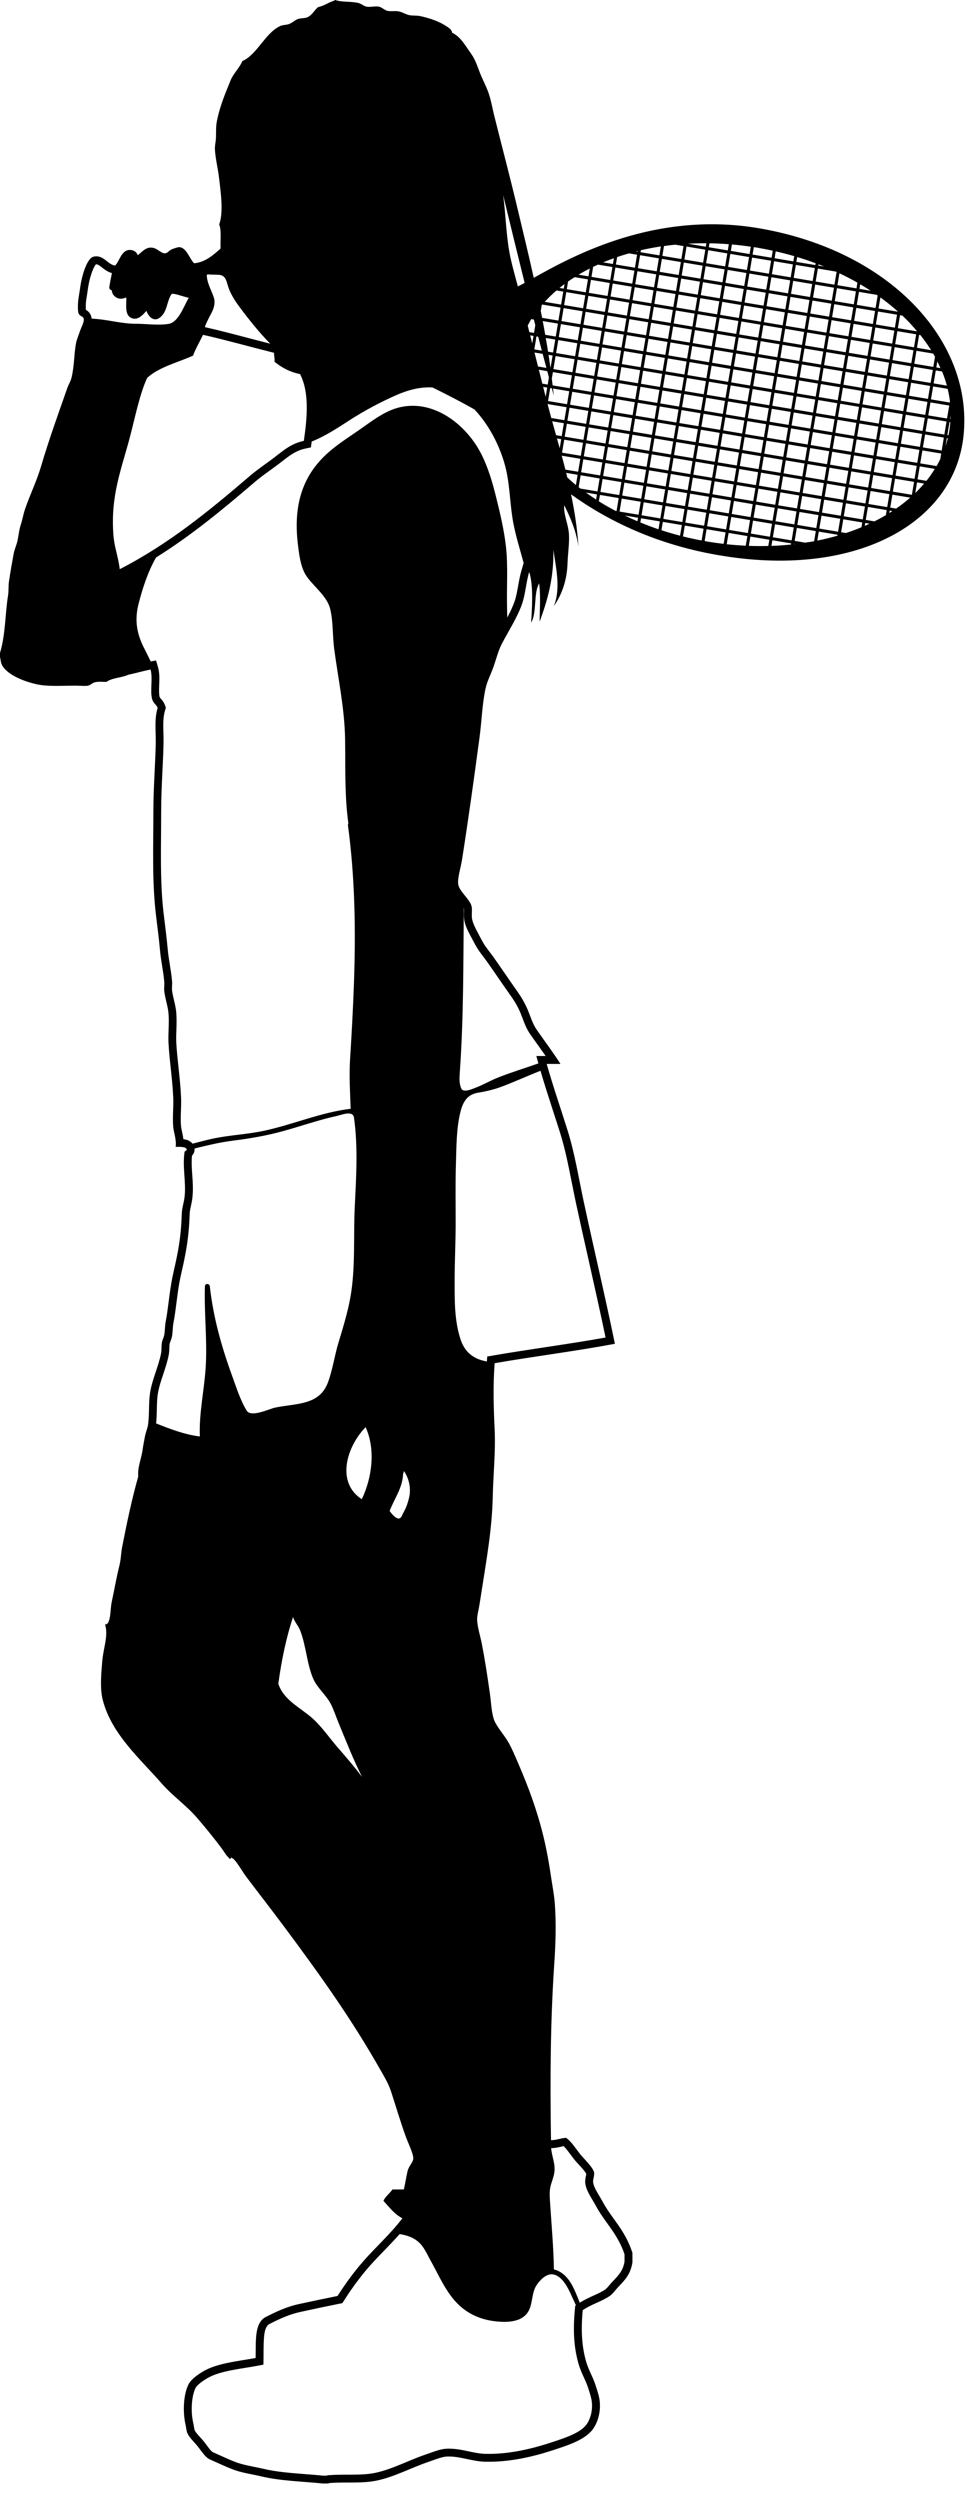 <?xml version="1.0" encoding="UTF-8" standalone="no"?>
<!DOCTYPE svg PUBLIC "-//W3C//DTD SVG 1.1//EN" "http://www.w3.org/Graphics/SVG/1.1/DTD/svg11.dtd">
<svg width="100%" height="100%" viewBox="0 0 52 134" version="1.1" xmlns="http://www.w3.org/2000/svg" xmlns:xlink="http://www.w3.org/1999/xlink" xml:space="preserve" xmlns:serif="http://www.serif.com/" style="fill-rule:evenodd;clip-rule:evenodd;stroke-linejoin:round;stroke-miterlimit:1.414;">
    <g transform="matrix(1,0,0,1,-125.293,-140.332)">
        <path d="M166.085,152.584C160.469,151.59 156.016,154.043 153.907,155.223C153.619,153.933 153.309,152.656 153.003,151.372C152.633,149.815 152.187,148.13 151.786,146.526C151.685,146.125 151.619,145.698 151.481,145.308C151.353,144.943 151.163,144.599 151.023,144.242C150.88,143.87 150.772,143.522 150.542,143.201C150.215,142.745 149.988,142.307 149.526,142.083C149.518,141.919 149.352,141.825 149.248,141.754C148.829,141.47 148.322,141.305 147.827,141.196C147.64,141.154 147.458,141.182 147.244,141.145C147.058,141.113 146.87,140.98 146.661,140.941C146.47,140.906 146.266,140.953 146.077,140.916C145.9,140.883 145.772,140.717 145.595,140.687C145.374,140.651 145.142,140.729 144.935,140.687C144.789,140.658 144.649,140.52 144.478,140.485C144.067,140.398 143.611,140.454 143.26,140.332C143.252,140.332 143.243,140.332 143.235,140.332C143.235,140.34 143.235,140.349 143.235,140.357C142.912,140.45 142.69,140.641 142.346,140.712C142.123,140.896 142.009,141.175 141.738,141.27C141.594,141.32 141.418,141.301 141.28,141.346C141.101,141.406 140.949,141.569 140.773,141.625C140.614,141.677 140.456,141.662 140.316,141.726C139.505,142.1 139.08,143.259 138.285,143.605C138.136,143.971 137.806,144.263 137.652,144.645C137.373,145.336 137.073,146.027 136.915,146.853C136.857,147.156 136.887,147.456 136.865,147.791C136.853,147.967 136.806,148.139 136.814,148.324C136.834,148.811 136.98,149.357 137.043,149.924C137.112,150.553 137.292,151.697 137.043,152.361C137.176,152.682 137.097,153.22 137.118,153.654C136.737,153.993 136.287,154.398 135.697,154.442C135.455,154.205 135.282,153.575 134.885,153.579C134.816,153.58 134.569,153.662 134.48,153.705C134.328,153.78 134.273,153.909 134.124,153.909C133.885,153.907 133.712,153.58 133.338,153.603C133.054,153.623 132.861,153.881 132.677,154.01C132.603,153.793 132.386,153.708 132.195,153.731C131.786,153.78 131.683,154.367 131.459,154.568C131.041,154.495 130.843,153.975 130.318,154.086C129.978,154.158 129.73,154.97 129.634,155.482C129.592,155.704 129.555,156.005 129.506,156.294C129.46,156.561 129.454,157.021 129.506,157.132C129.595,157.318 129.761,157.263 129.785,157.436C129.807,157.596 129.641,157.895 129.583,158.071C129.508,158.293 129.412,158.52 129.378,158.68C129.256,159.269 129.288,159.924 129.125,160.583C129.08,160.766 128.963,160.952 128.897,161.142C128.428,162.481 127.909,163.913 127.501,165.304C127.266,166.105 126.901,166.846 126.637,167.614C126.542,167.889 126.501,168.174 126.408,168.451C126.313,168.739 126.297,169.008 126.231,169.313C126.18,169.55 126.072,169.761 126.028,169.998C125.939,170.48 125.851,170.979 125.774,171.496C125.737,171.745 125.765,172.005 125.723,172.259C125.562,173.263 125.593,174.328 125.293,175.329C125.293,175.405 125.293,175.481 125.293,175.558C125.327,175.636 125.327,175.825 125.394,175.964C125.624,176.434 126.426,176.82 127.247,177.005C127.851,177.141 128.629,177.081 129.354,177.081C129.583,177.081 129.86,177.115 130.012,177.081C130.151,177.051 130.251,176.93 130.369,176.903C130.627,176.845 130.81,176.888 131.004,176.878C131.299,176.658 131.819,176.662 132.17,176.497C132.564,176.415 133.034,176.279 133.363,176.218C133.494,176.673 133.335,177.309 133.439,177.766C133.498,178.028 133.667,178.071 133.744,178.274C133.558,178.888 133.654,179.534 133.643,180.152C133.62,181.31 133.515,182.536 133.515,183.857C133.515,185.756 133.436,187.655 133.668,189.49C133.742,190.081 133.818,190.679 133.87,191.267C133.922,191.836 134.05,192.388 134.098,192.942C134.113,193.108 134.08,193.28 134.098,193.45C134.145,193.869 134.297,194.257 134.328,194.668C134.369,195.214 134.298,195.743 134.328,196.267C134.382,197.231 134.538,198.174 134.58,199.16C134.603,199.68 134.532,200.206 134.58,200.734C134.61,201.047 134.764,201.435 134.708,201.8C134.83,201.803 135.158,201.78 135.266,201.877C135.36,201.947 135.255,202.005 135.19,202.055C135.059,202.859 135.276,203.652 135.19,204.465C135.157,204.776 135.048,205.068 135.038,205.379C135.01,206.291 134.919,206.985 134.759,207.765C134.671,208.198 134.555,208.645 134.481,209.083C134.357,209.79 134.299,210.535 134.176,211.164C134.129,211.406 134.139,211.643 134.099,211.876C134.077,212.013 133.996,212.146 133.973,212.28C133.94,212.48 133.964,212.693 133.923,212.89C133.775,213.612 133.452,214.263 133.34,214.97C133.255,215.503 133.306,216.073 133.237,216.645C133.21,216.874 133.105,217.099 133.061,217.332C133.014,217.573 132.969,217.815 132.933,218.066C132.869,218.523 132.657,218.986 132.705,219.463C132.375,220.633 132.102,221.908 131.842,223.242C131.778,223.576 131.778,223.916 131.691,224.257C131.535,224.87 131.432,225.498 131.283,226.188C131.21,226.531 131.236,226.917 131.131,227.203C131.087,227.324 131.078,227.36 130.928,227.406C131.11,228.017 130.833,228.657 130.775,229.361C130.722,230.018 130.641,230.814 130.801,231.441C131.268,233.28 132.819,234.609 133.947,235.907C134.546,236.596 135.272,237.082 135.876,237.786C136.276,238.252 136.736,238.813 137.146,239.359C137.284,239.544 137.446,239.823 137.551,239.892C137.563,239.9 137.597,239.967 137.602,239.968C137.706,239.98 137.616,239.826 137.779,239.943C137.968,240.077 138.298,240.661 138.464,240.882C139.153,241.799 139.888,242.737 140.545,243.622C142.42,246.148 144.101,248.475 145.722,251.337C145.918,251.683 146.118,252.011 146.256,252.429C146.515,253.22 146.725,253.949 147.042,254.839C147.155,255.158 147.464,255.778 147.448,256.032C147.437,256.225 147.208,256.426 147.144,256.692C147.06,257.039 147.022,257.36 146.94,257.682C146.737,257.682 146.534,257.682 146.331,257.682C146.185,257.898 145.964,258.041 145.849,258.29C146.159,258.631 146.435,259.006 146.864,259.228C146.31,259.951 145.653,260.574 145.037,261.232C144.419,261.896 143.89,262.606 143.388,263.39C142.732,263.521 142.02,263.674 141.332,263.821C140.635,263.971 140.061,264.252 139.556,264.508C138.933,264.822 139.013,265.738 138.997,266.715C138.052,266.889 136.911,266.988 136.154,267.45C135.863,267.631 135.528,267.862 135.394,268.137C135.122,268.69 135.084,269.616 135.24,270.292C135.272,270.431 135.285,270.621 135.342,270.751C135.45,270.992 135.715,271.229 135.901,271.462C136.079,271.686 136.297,272.04 136.535,272.147C136.942,272.326 137.374,272.537 137.828,272.706C138.274,272.871 138.79,272.939 139.301,273.06C140.339,273.307 141.458,273.325 142.6,273.441C142.701,273.441 142.804,273.441 142.905,273.441C142.905,273.417 142.936,273.42 142.956,273.417C143.858,273.347 144.675,273.451 145.469,273.289C146.443,273.09 147.384,272.574 148.285,272.274C148.605,272.166 148.984,272.003 149.274,271.995C149.96,271.974 150.598,272.258 151.304,272.274C152.62,272.304 153.871,272.003 154.908,271.666C155.774,271.382 156.71,271.089 157.116,270.473C157.331,270.144 157.5,269.642 157.445,269.052C157.42,268.773 157.309,268.449 157.216,268.162C157.083,267.742 156.836,267.345 156.71,266.893C156.479,266.077 156.432,265.214 156.532,264.153C156.98,263.839 157.534,263.694 157.979,263.391C158.149,263.276 158.292,263.059 158.46,262.883C158.812,262.518 159.098,262.211 159.197,261.589C159.197,261.419 159.197,261.251 159.197,261.081C159.082,260.727 158.937,260.402 158.74,260.065C158.353,259.403 157.939,258.978 157.573,258.29C157.424,258.013 157.126,257.598 157.09,257.3C157.071,257.138 157.171,256.933 157.141,256.768C157.092,256.5 156.547,255.987 156.404,255.802C156.136,255.46 155.932,255.125 155.644,254.915C155.346,254.931 155.142,255.038 154.831,255.041C154.777,251.68 154.803,248.573 155.009,245.551C155.08,244.492 155.114,243.371 155.033,242.327C154.996,241.857 154.898,241.37 154.83,240.905C154.68,239.871 154.508,239.024 154.271,238.165C153.908,236.848 153.451,235.705 152.952,234.561C152.797,234.207 152.639,233.83 152.393,233.471C152.179,233.157 151.854,232.771 151.759,232.455C151.635,232.047 151.619,231.559 151.556,231.109C151.426,230.181 151.286,229.274 151.125,228.445C151.048,228.045 150.873,227.497 150.871,227.127C150.87,226.894 150.957,226.602 150.997,226.337C151.039,226.071 151.084,225.789 151.125,225.526C151.375,223.909 151.673,222.267 151.708,220.552C151.734,219.357 151.867,218.153 151.81,216.948C151.754,215.785 151.719,214.605 151.81,213.396C153.936,213.028 156.157,212.751 158.256,212.356C157.737,209.82 157.125,207.252 156.581,204.715C156.305,203.43 156.102,202.128 155.717,200.909C155.338,199.701 154.933,198.532 154.601,197.356C154.847,197.356 155.092,197.356 155.338,197.356C154.94,196.731 154.515,196.169 154.069,195.529C153.841,195.201 153.74,194.83 153.587,194.464C153.437,194.106 153.254,193.795 153.028,193.473C152.624,192.901 152.21,192.286 151.759,191.646C151.56,191.362 151.3,191.074 151.125,190.733C150.949,190.389 150.7,189.981 150.618,189.667C150.541,189.375 150.633,189.115 150.566,188.88C150.463,188.512 149.903,188.099 149.855,187.713C149.816,187.391 149.995,186.824 150.06,186.419C150.41,184.193 150.698,182.104 150.998,179.871C151.12,178.973 151.141,178.037 151.329,177.206C151.414,176.828 151.628,176.428 151.76,176.039C151.903,175.622 152.012,175.189 152.191,174.847C152.549,174.16 153.035,173.412 153.283,172.689C153.461,172.171 153.498,171.532 153.662,170.988C153.898,171.691 153.816,172.949 153.765,173.704C154.086,173.179 153.881,172.127 154.197,171.599C154.283,172.327 154.225,172.974 154.222,173.654C154.63,172.531 154.989,171.359 154.958,169.798C155.104,170.788 155.361,171.903 154.982,172.817C155.384,172.254 155.69,171.474 155.718,170.508C155.734,170.002 155.822,169.451 155.795,168.985C155.764,168.414 155.487,167.904 155.542,167.411C155.869,168.074 156.174,168.759 156.302,169.619C156.24,168.647 156.093,167.723 155.906,166.827C157.788,168.185 160.499,169.574 164.107,170.136C171.328,171.286 176.653,168.284 176.97,163.412C177.31,158.52 173.003,153.808 166.085,152.584ZM176.218,161.841L176.206,161.907L175.201,161.737L175.316,161.044L176.095,161.173C176.147,161.395 176.19,161.618 176.218,161.841ZM172.979,159.606L171.961,159.435L172.077,158.742L173.095,158.91L172.979,159.606ZM173.113,159.794L174.12,159.963L174.003,160.657L172.996,160.49L173.113,159.794ZM172.952,159.768L172.835,160.464L171.817,160.292L171.935,159.597L172.952,159.768ZM154.545,161.601C154.501,161.424 154.457,161.247 154.411,161.068L154.628,161.105L154.545,161.601ZM154.367,160.896C154.305,160.646 154.242,160.399 154.18,160.148L154.631,160.225C154.661,160.335 154.69,160.447 154.719,160.558L154.656,160.943L154.367,160.896ZM154.821,160.941C154.824,160.952 154.827,160.962 154.829,160.973L154.815,160.971L154.821,160.941ZM154.875,160.621L154.934,160.275L155.952,160.447L155.836,161.141L154.918,160.988C154.904,160.865 154.89,160.743 154.875,160.621ZM154.805,160.058C154.771,159.821 154.736,159.585 154.699,159.351L154.917,159.388L154.805,160.058ZM154.789,161.131L154.875,161.145C154.911,161.279 154.946,161.416 154.982,161.55C154.969,161.417 154.951,161.288 154.936,161.156L155.808,161.302L155.692,161.997L154.673,161.827L154.789,161.131ZM155.825,162.185L156.832,162.354L156.715,163.049L155.709,162.881L155.825,162.185ZM155.853,162.024L155.97,161.33L156.975,161.497L156.859,162.192L155.853,162.024ZM156.993,162.381L158.014,162.551L157.896,163.246L156.877,163.076L156.993,162.381ZM157.021,162.219L157.137,161.524L158.157,161.695L158.04,162.39L157.021,162.219ZM157.163,161.364L157.281,160.668L158.3,160.84L158.183,161.534L157.163,161.364ZM158.171,162.579L159.179,162.748L159.063,163.442L158.054,163.274L158.171,162.579ZM158.199,162.417L158.315,161.722L159.324,161.891L159.206,162.584L158.199,162.417ZM170.462,160.231L170.345,160.925L169.327,160.755L169.442,160.06L170.462,160.231ZM169.47,159.9L169.587,159.204L170.606,159.374L170.49,160.07L169.47,159.9ZM169.309,159.873L168.303,159.704L168.419,159.009L169.426,159.176L169.309,159.873ZM169.283,160.033L169.167,160.728L168.161,160.559L168.276,159.865L169.283,160.033ZM169.139,160.89L169.022,161.586L168.016,161.418L168.132,160.722L169.139,160.89ZM168.142,159.677L167.125,159.507L167.241,158.812L168.26,158.982L168.142,159.677ZM168.116,159.838L167.998,160.533L166.981,160.362L167.098,159.668L168.116,159.838ZM166.649,161.353L166.532,162.053L165.525,161.884L165.642,161.185L166.649,161.353ZM165.669,161.023L165.786,160.328L166.793,160.496L166.678,161.192L165.669,161.023ZM166.666,162.241L167.684,162.41L167.568,163.106L166.55,162.935L166.666,162.241ZM166.694,162.079L166.812,161.381L167.829,161.55L167.711,162.249L166.694,162.079ZM166.837,161.219L166.954,160.523L167.972,160.694L167.855,161.389L166.837,161.219ZM166.963,159.479L165.955,159.311L166.072,158.616L167.079,158.784L166.963,159.479ZM166.936,159.641L166.82,160.335L165.813,160.167L165.929,159.471L166.936,159.641ZM165.795,159.284L164.777,159.113L164.892,158.418L165.912,158.588L165.795,159.284ZM165.768,159.445L165.652,160.14L164.634,159.97L164.751,159.276L165.768,159.445ZM165.625,160.301L165.507,160.996L164.49,160.826L164.606,160.129L165.625,160.301ZM161.999,161.294L162.117,160.593L163.136,160.763L163.019,161.463L161.999,161.294ZM162.991,161.625L162.874,162.32L161.856,162.15L161.973,161.454L162.991,161.625ZM163.151,161.652L164.157,161.821L164.042,162.516L163.036,162.347L163.151,161.652ZM163.179,161.491L163.298,160.791L164.304,160.959L164.185,161.658L163.179,161.491ZM163.323,160.63L163.44,159.935L164.446,160.104L164.329,160.799L163.323,160.63ZM164.32,161.847L165.338,162.018L165.221,162.713L164.203,162.543L164.32,161.847ZM164.346,161.686L164.464,160.987L165.482,161.157L165.364,161.856L164.346,161.686ZM164.473,159.942L163.467,159.774L163.584,159.08L164.59,159.247L164.473,159.942ZM163.448,158.891L162.431,158.72L162.548,158.025L163.567,158.196L163.448,158.891ZM163.422,159.052L163.305,159.746L162.287,159.576L162.402,158.881L163.422,159.052ZM163.278,159.908L163.162,160.604L162.143,160.433L162.259,159.738L163.278,159.908ZM162.127,159.55L161.121,159.381L161.236,158.686L162.242,158.854L162.127,159.55ZM162.1,159.71L161.983,160.405L160.977,160.237L161.093,159.541L162.1,159.71ZM161.956,160.566L161.839,161.266L160.833,161.098L160.95,160.398L161.956,160.566ZM161.812,161.428L161.695,162.122L160.689,161.954L160.805,161.26L161.812,161.428ZM160.816,160.211L159.798,160.04L159.915,159.344L160.933,159.514L160.816,160.211ZM160.789,160.372L160.672,161.071L159.654,160.901L159.77,160.2L160.789,160.372ZM160.644,161.232L160.529,161.928L159.511,161.757L159.627,161.062L160.644,161.232ZM159.493,160.873L158.485,160.705L158.602,160.004L159.61,160.173L159.493,160.873ZM159.465,161.035L159.349,161.729L158.34,161.561L158.458,160.865L159.465,161.035ZM159.339,162.774L160.358,162.944L160.242,163.639L159.224,163.468L159.339,162.774ZM159.367,162.612L159.484,161.918L160.501,162.087L160.386,162.782L159.367,162.612ZM160.519,162.972L161.525,163.139L161.409,163.835L160.403,163.667L160.519,162.972ZM160.545,162.809L160.661,162.116L161.667,162.284L161.552,162.979L160.545,162.809ZM161.686,163.167L162.706,163.337L162.588,164.031L161.569,163.862L161.686,163.167ZM161.712,163.005L161.829,162.31L162.848,162.481L162.732,163.175L161.712,163.005ZM162.865,163.364L163.872,163.532L163.756,164.227L162.75,164.059L162.865,163.364ZM162.893,163.203L163.01,162.509L164.016,162.677L163.9,163.371L162.893,163.203ZM164.032,163.56L165.05,163.731L164.934,164.426L163.917,164.256L164.032,163.56ZM164.061,163.398L164.177,162.703L165.194,162.874L165.079,163.569L164.061,163.398ZM165.211,163.757L166.219,163.926L166.102,164.62L165.095,164.451L165.211,163.757ZM165.238,163.596L165.355,162.901L166.362,163.069L166.245,163.765L165.238,163.596ZM165.381,162.741L165.498,162.045L166.505,162.214L166.388,162.909L165.381,162.741ZM166.523,163.097L167.541,163.266L167.424,163.961L166.408,163.791L166.523,163.097ZM167.557,164.15L168.564,164.319L168.447,165.014L167.442,164.845L167.557,164.15ZM167.585,163.989L167.701,163.293L168.707,163.461L168.592,164.157L167.585,163.989ZM167.729,163.134L167.845,162.439L168.852,162.607L168.735,163.303L167.729,163.134ZM167.872,162.276L167.99,161.578L168.996,161.746L168.879,162.445L167.872,162.276ZM169.013,162.634L170.032,162.804L169.916,163.499L168.896,163.328L169.013,162.634ZM169.039,162.473L169.157,161.773L170.176,161.944L170.058,162.643L169.039,162.473ZM169.183,161.612L169.301,160.916L170.32,161.087L170.203,161.782L169.183,161.612ZM170.337,161.97L171.342,162.138L171.226,162.839L170.219,162.67L170.337,161.97ZM170.363,161.81L170.479,161.114L171.485,161.283L171.369,161.979L170.363,161.81ZM170.507,160.953L170.623,160.259L171.63,160.428L171.512,161.121L170.507,160.953ZM170.651,160.097L170.767,159.402L171.773,159.57L171.657,160.265L170.651,160.097ZM171.79,160.454L172.808,160.624L172.692,161.318L171.674,161.148L171.79,160.454ZM171.799,159.408L170.795,159.239L170.91,158.545L171.917,158.714L171.799,159.408ZM170.775,158.357L169.756,158.187L169.872,157.491L170.891,157.662L170.775,158.357ZM170.75,158.518L170.632,159.212L169.614,159.042L169.73,158.348L170.75,158.518ZM169.596,158.161L168.59,157.993L168.706,157.297L169.713,157.465L169.596,158.161ZM169.569,158.32L169.453,159.015L168.447,158.846L168.563,158.153L169.569,158.32ZM168.429,157.964L167.411,157.794L167.527,157.099L168.546,157.269L168.429,157.964ZM168.402,158.125L168.286,158.82L167.269,158.649L167.385,157.954L168.402,158.125ZM167.249,157.768L166.243,157.599L166.359,156.904L167.367,157.072L167.249,157.768ZM167.223,157.928L167.107,158.622L166.099,158.454L166.217,157.76L167.223,157.928ZM166.082,157.572L165.064,157.402L165.18,156.706L166.199,156.876L166.082,157.572ZM166.054,157.732L165.939,158.426L164.92,158.256L165.037,157.561L166.054,157.732ZM164.903,157.375L163.897,157.206L164.013,156.51L165.019,156.68L164.903,157.375ZM164.876,157.536L164.761,158.229L163.754,158.061L163.87,157.367L164.876,157.536ZM164.733,158.392L164.615,159.087L163.61,158.919L163.726,158.223L164.733,158.392ZM163.592,158.033L162.573,157.864L162.69,157.169L163.71,157.34L163.592,158.033ZM162.557,156.981L161.551,156.813L161.667,156.118L162.674,156.286L162.557,156.981ZM162.529,157.142L162.414,157.837L161.407,157.668L161.523,156.974L162.529,157.142ZM162.386,157.998L162.269,158.693L161.263,158.525L161.379,157.829L162.386,157.998ZM161.248,157.641L160.228,157.47L160.344,156.776L161.363,156.947L161.248,157.641ZM161.219,157.803L161.103,158.497L160.084,158.327L160.201,157.632L161.219,157.803ZM161.076,158.659L160.96,159.354L159.941,159.184L160.058,158.49L161.076,158.659ZM159.925,158.301L158.917,158.133L159.033,157.437L160.041,157.605L159.925,158.301ZM159.897,158.461L159.78,159.156L158.773,158.987L158.889,158.293L159.897,158.461ZM159.753,159.317L159.637,160.013L158.629,159.845L158.747,159.149L159.753,159.317ZM158.613,158.961L157.593,158.79L157.709,158.095L158.729,158.266L158.613,158.961ZM158.585,159.123L158.47,159.818L157.45,159.648L157.567,158.952L158.585,159.123ZM158.443,159.979L158.325,160.678L157.305,160.508L157.423,159.808L158.443,159.979ZM157.291,159.62L156.284,159.452L156.4,158.757L157.407,158.924L157.291,159.62ZM157.263,159.781L157.146,160.481L156.139,160.312L156.257,159.612L157.263,159.781ZM157.119,160.641L157.003,161.337L155.997,161.169L156.113,160.473L157.119,160.641ZM155.979,160.285L154.96,160.114L155.076,159.415L156.096,159.585L155.979,160.285ZM154.943,159.227L154.674,159.183C154.635,158.936 154.593,158.691 154.551,158.447L155.059,158.531L154.943,159.227ZM154.338,159.126L153.937,159.058L154.052,158.363L154.145,158.379C154.21,158.628 154.274,158.877 154.338,159.126ZM154.384,159.298C154.45,159.549 154.517,159.8 154.584,160.051L154.136,159.976C154.072,159.726 154.009,159.476 153.946,159.226L154.384,159.298ZM153.825,158.742C153.788,158.596 153.752,158.452 153.716,158.306L153.893,158.336L153.825,158.742ZM154.647,161.988L155.666,162.158L155.549,162.853L154.846,162.735C154.778,162.487 154.713,162.237 154.647,161.988ZM155.682,163.042L156.689,163.21L156.571,163.905L155.565,163.737L155.682,163.042ZM156.707,164.092L157.725,164.264L157.61,164.959L156.59,164.789L156.707,164.092ZM156.733,163.931L156.849,163.238L157.869,163.408L157.754,164.103L156.733,163.931ZM157.885,164.29L158.892,164.458L158.775,165.154L157.768,164.985L157.885,164.29ZM157.913,164.13L158.028,163.434L159.036,163.603L158.92,164.297L157.913,164.13ZM159.054,164.486L160.072,164.658L159.956,165.353L158.937,165.182L159.054,164.486ZM159.08,164.325L159.197,163.631L160.215,163.802L160.099,164.495L159.08,164.325ZM160.231,164.684L161.238,164.853L161.121,165.548L160.115,165.379L160.231,164.684ZM160.258,164.522L160.375,163.828L161.381,163.997L161.265,164.692L160.258,164.522ZM161.399,164.879L162.418,165.049L162.302,165.745L161.283,165.574L161.399,164.879ZM161.426,164.718L161.542,164.024L162.561,164.194L162.445,164.888L161.426,164.718ZM162.579,165.077L163.585,165.245L163.469,165.94L162.462,165.772L162.579,165.077ZM162.605,164.915L162.723,164.221L163.73,164.39L163.612,165.083L162.605,164.915ZM163.746,165.272L164.764,165.442L164.648,166.137L163.63,165.967L163.746,165.272ZM163.773,165.111L163.889,164.416L164.908,164.586L164.791,165.281L163.773,165.111ZM164.925,165.47L165.932,165.639L165.816,166.334L164.809,166.165L164.925,165.47ZM164.952,165.309L165.067,164.615L166.075,164.782L165.959,165.476L164.952,165.309ZM166.093,165.666L167.111,165.836L166.995,166.531L165.976,166.361L166.093,165.666ZM166.12,165.504L166.236,164.808L167.253,164.979L167.137,165.674L166.12,165.504ZM166.264,164.648L166.381,163.952L167.398,164.123L167.282,164.817L166.264,164.648ZM167.415,165.007L168.422,165.175L168.305,165.87L167.299,165.701L167.415,165.007ZM168.438,166.059L169.457,166.229L169.341,166.924L168.321,166.754L168.438,166.059ZM168.466,165.896L168.582,165.203L169.601,165.373L169.485,166.068L168.466,165.896ZM168.61,165.041L168.726,164.346L169.745,164.516L169.629,165.212L168.61,165.041ZM168.752,164.184L168.87,163.49L169.888,163.66L169.771,164.355L168.752,164.184ZM169.906,164.544L170.912,164.712L170.795,165.406L169.789,165.238L169.906,164.544ZM169.932,164.382L170.049,163.686L171.056,163.855L170.939,164.549L169.932,164.382ZM170.076,163.527L170.191,162.832L171.198,163L171.081,163.695L170.076,163.527ZM171.216,163.883L172.233,164.053L172.118,164.748L171.1,164.577L171.216,163.883ZM171.244,163.722L171.358,163.028L172.378,163.198L172.262,163.892L171.244,163.722ZM171.386,162.865L171.504,162.165L172.522,162.335L172.404,163.035L171.386,162.865ZM171.53,162.005L171.647,161.31L172.665,161.48L172.547,162.176L171.53,162.005ZM172.682,162.363L173.689,162.531L173.572,163.232L172.565,163.063L172.682,162.363ZM172.708,162.202L172.825,161.507L173.833,161.675L173.715,162.37L172.708,162.202ZM172.853,161.346L172.968,160.65L173.976,160.819L173.86,161.514L172.853,161.346ZM173.992,161.703L175.012,161.873L174.895,162.569L173.877,162.398L173.992,161.703ZM174.02,161.542L174.137,160.846L175.156,161.017L175.039,161.712L174.02,161.542ZM174.163,160.685L174.28,159.99L175.3,160.16L175.182,160.856L174.163,160.685ZM173.282,158.778L173.399,158.082L174.407,158.251L174.291,158.946L173.282,158.778ZM174.264,159.107L174.146,159.8L173.139,159.632L173.255,158.938L174.264,159.107ZM173.122,158.75L172.104,158.58L172.219,157.884L173.238,158.054L173.122,158.75ZM172.087,157.697L171.081,157.528L171.197,156.833L172.203,157.001L172.087,157.697ZM172.059,157.858L171.943,158.553L170.937,158.385L171.053,157.69L172.059,157.858ZM170.92,157.501L169.9,157.331L170.017,156.635L171.036,156.806L170.92,157.501ZM169.883,156.447L168.878,156.279L168.994,155.584L170,155.752L169.883,156.447ZM169.855,156.607L169.739,157.303L168.732,157.135L168.848,156.439L169.855,156.607ZM168.716,156.252L167.697,156.08L167.815,155.385L168.833,155.555L168.716,156.252ZM168.688,156.413L168.573,157.108L167.554,156.938L167.67,156.243L168.688,156.413ZM167.537,156.054L166.53,155.885L166.646,155.19L167.654,155.359L167.537,156.054ZM167.509,156.216L167.393,156.911L166.385,156.742L166.503,156.047L167.509,156.216ZM166.368,155.858L165.35,155.688L165.468,154.992L166.485,155.163L166.368,155.858ZM166.342,156.02L166.226,156.715L165.208,156.546L165.324,155.851L166.342,156.02ZM165.189,155.661L164.183,155.492L164.301,154.797L165.306,154.966L165.189,155.661ZM165.163,155.822L165.046,156.517L164.041,156.348L164.157,155.653L165.163,155.822ZM164.023,155.465L163.004,155.295L163.12,154.599L164.139,154.769L164.023,155.465ZM163.996,155.627L163.88,156.321L162.861,156.151L162.979,155.456L163.996,155.627ZM163.853,156.482L163.736,157.179L162.717,157.009L162.834,156.313L163.853,156.482ZM162.699,156.125L161.693,155.957L161.811,155.261L162.816,155.429L162.699,156.125ZM161.676,155.072L160.658,154.902L160.775,154.207L161.794,154.377L161.676,155.072ZM161.649,155.233L161.533,155.93L160.514,155.758L160.63,155.064L161.649,155.233ZM161.505,156.091L161.39,156.786L160.372,156.616L160.487,155.92L161.505,156.091ZM160.354,155.732L159.347,155.564L159.464,154.869L160.472,155.037L160.354,155.732ZM160.327,155.893L160.212,156.589L159.203,156.42L159.32,155.725L160.327,155.893ZM160.184,156.749L160.067,157.443L159.059,157.276L159.177,156.58L160.184,156.749ZM159.043,156.394L158.024,156.222L158.14,155.528L159.159,155.698L159.043,156.394ZM159.016,156.554L158.9,157.248L157.88,157.076L157.997,156.383L159.016,156.554ZM158.874,157.409L158.756,158.104L157.738,157.934L157.853,157.239L158.874,157.409ZM157.721,157.05L156.714,156.882L156.832,156.187L157.838,156.355L157.721,157.05ZM157.693,157.213L157.577,157.907L156.571,157.738L156.686,157.043L157.693,157.213ZM157.549,158.068L157.432,158.763L156.426,158.594L156.542,157.899L157.549,158.068ZM156.41,157.711L155.391,157.54L155.508,156.845L156.527,157.015L156.41,157.711ZM156.382,157.873L156.266,158.568L155.248,158.397L155.364,157.703L156.382,157.873ZM156.24,158.73L156.123,159.425L155.104,159.254L155.221,158.559L156.24,158.73ZM155.087,158.371L154.521,158.276C154.478,158.03 154.437,157.783 154.389,157.54L155.202,157.676L155.087,158.371ZM154.102,158.206L154.081,158.202L154.089,158.153C154.092,158.17 154.098,158.188 154.102,158.206ZM153.913,157.459C153.938,157.561 153.963,157.66 153.989,157.761L153.92,158.175L153.671,158.133C153.642,158.015 153.613,157.899 153.583,157.782C153.646,157.667 153.703,157.547 153.774,157.436L153.913,157.459ZM155.152,163.832L155.379,163.871L155.297,164.356C155.249,164.181 155.2,164.007 155.152,163.832ZM155.104,163.658C155.034,163.409 154.965,163.159 154.894,162.91L155.521,163.015L155.405,163.708L155.104,163.658ZM155.54,163.898L156.546,164.066L156.43,164.761L155.423,164.593L155.54,163.898ZM156.563,164.95L157.583,165.12L157.466,165.814L156.447,165.644L156.563,164.95ZM157.597,166.003L158.605,166.172L158.489,166.867L157.482,166.698L157.597,166.003ZM157.626,165.842L157.741,165.148L158.748,165.316L158.632,166.011L157.626,165.842ZM158.766,166.2L159.784,166.369L159.667,167.063L158.649,166.893L158.766,166.2ZM158.793,166.038L158.909,165.344L159.929,165.514L159.811,166.209L158.793,166.038ZM159.945,166.396L160.951,166.565L160.835,167.259L159.829,167.091L159.945,166.396ZM159.972,166.234L160.089,165.541L161.095,165.708L160.979,166.403L159.972,166.234ZM161.112,166.592L162.13,166.763L162.015,167.457L160.996,167.287L161.112,166.592ZM161.14,166.43L161.255,165.735L162.274,165.905L162.158,166.601L161.14,166.43ZM162.292,166.79L163.298,166.958L163.182,167.652L162.175,167.484L162.292,166.79ZM162.319,166.628L162.435,165.933L163.442,166.101L163.325,166.796L162.319,166.628ZM163.459,166.984L164.477,167.155L164.361,167.849L163.343,167.678L163.459,166.984ZM163.486,166.822L163.603,166.128L164.622,166.298L164.504,166.993L163.486,166.822ZM164.638,167.182L165.645,167.352L165.529,168.047L164.521,167.878L164.638,167.182ZM164.665,167.021L164.781,166.326L165.789,166.495L165.673,167.189L164.665,167.021ZM165.807,167.378L166.824,167.548L166.708,168.243L165.689,168.074L165.807,167.378ZM165.833,167.216L165.951,166.522L166.968,166.691L166.851,167.386L165.833,167.216ZM166.985,167.575L167.992,167.744L167.875,168.438L166.868,168.27L166.985,167.575ZM167.011,167.414L167.129,166.72L168.135,166.888L168.018,167.582L167.011,167.414ZM167.155,166.558L167.272,165.862L168.279,166.031L168.161,166.726L167.155,166.558ZM168.296,166.915L169.314,167.085L169.199,167.779L168.179,167.609L168.296,166.915ZM169.332,167.969L170.337,168.137L170.221,168.831L169.214,168.663L169.332,167.969ZM169.359,167.807L169.475,167.112L170.481,167.28L170.365,167.976L169.359,167.807ZM169.502,166.951L169.619,166.255L170.625,166.424L170.509,167.119L169.502,166.951ZM169.645,166.094L169.762,165.4L170.769,165.569L170.651,166.262L169.645,166.094ZM170.786,166.452L171.804,166.621L171.687,167.317L170.669,167.146L170.786,166.452ZM170.812,166.29L170.929,165.596L171.948,165.766L171.832,166.462L170.812,166.29ZM170.956,165.434L171.072,164.739L172.09,164.91L171.973,165.605L170.956,165.434ZM172.107,165.793L173.115,165.961L172.999,166.655L171.991,166.487L172.107,165.793ZM172.135,165.631L172.251,164.936L173.259,165.104L173.141,165.799L172.135,165.631ZM172.278,164.775L172.394,164.08L173.402,164.249L173.285,164.944L172.278,164.775ZM172.421,163.918L172.538,163.224L173.546,163.393L173.429,164.088L172.421,163.918ZM173.563,164.274L174.581,164.446L174.466,165.139L173.445,164.97L173.563,164.274ZM173.588,164.115L173.704,163.419L174.724,163.59L174.607,164.284L173.588,164.115ZM173.731,163.258L173.849,162.559L174.869,162.729L174.751,163.429L173.731,163.258ZM174.885,163.618L175.891,163.785L175.776,164.481L174.769,164.312L174.885,163.618ZM175.97,164.272C175.894,164.501 175.803,164.724 175.698,164.941C175.804,164.725 175.894,164.502 175.97,164.272ZM174.911,163.456L175.029,162.755L176.035,162.924L175.918,163.623L174.911,163.456ZM175.056,162.596L175.173,161.901L176.18,162.068L176.062,162.763L175.056,162.596ZM176.055,161.002L175.343,160.881L175.459,160.186L175.797,160.243C175.898,160.494 175.986,160.747 176.055,161.002ZM175.541,159.705C175.602,159.824 175.658,159.943 175.711,160.063L175.487,160.026L175.541,159.705ZM175.417,159.452L175.326,159.998L174.306,159.827L174.422,159.133L175.316,159.282C175.35,159.34 175.386,159.395 175.417,159.452ZM175.208,159.101L174.449,158.973L174.567,158.278L174.631,158.289C174.842,158.553 175.036,158.824 175.208,159.101ZM173.543,157.226L173.667,157.246C173.947,157.51 174.2,157.785 174.438,158.065L174.433,158.09L173.425,157.921L173.543,157.226ZM172.49,156.273C172.815,156.511 173.124,156.757 173.412,157.014L173.409,157.036L172.39,156.866L172.49,156.273ZM173.381,157.198L173.266,157.894L172.247,157.723L172.364,157.028L173.381,157.198ZM171.408,155.569C171.599,155.682 171.783,155.797 171.967,155.915L171.367,155.815L171.408,155.569ZM172.29,156.134C172.308,156.147 172.326,156.158 172.343,156.17L172.23,156.84L171.224,156.671L171.341,155.976L172.29,156.134ZM170.294,154.98C170.626,155.138 170.948,155.304 171.258,155.48L171.207,155.788L170.187,155.618L170.294,154.98ZM171.178,155.949L171.063,156.644L170.044,156.474L170.16,155.778L171.178,155.949ZM169.174,154.5C169.275,154.538 169.375,154.577 169.475,154.618L169.164,154.566L169.174,154.5ZM169.137,154.727L170.096,154.887C170.111,154.894 170.125,154.902 170.141,154.908L170.025,155.59L169.019,155.422L169.137,154.727ZM168.028,154.108C168.366,154.209 168.696,154.321 169.018,154.441L169.001,154.539L167.983,154.369L168.028,154.108ZM168.976,154.7L168.859,155.396L167.841,155.225L167.957,154.53L168.976,154.7ZM166.877,153.805C167.215,153.882 167.546,153.966 167.871,154.06L167.824,154.342L166.817,154.173L166.877,153.805ZM167.797,154.502L167.68,155.196L166.674,155.028L166.789,154.333L167.797,154.502ZM165.705,153.579C165.766,153.589 165.828,153.595 165.889,153.606C166.169,153.654 166.445,153.71 166.719,153.769L166.656,154.146L165.637,153.976L165.705,153.579ZM166.63,154.306L166.512,155.001L165.495,154.832L165.611,154.137L166.63,154.306ZM164.529,153.435C164.864,153.464 165.203,153.504 165.543,153.555L165.476,153.949L164.472,153.78L164.529,153.435ZM165.449,154.108L165.333,154.804L164.327,154.635L164.444,153.94L165.449,154.108ZM163.327,153.372C163.668,153.377 164.015,153.394 164.365,153.421L164.309,153.753L163.29,153.583L163.327,153.372ZM164.283,153.914L164.166,154.609L163.147,154.439L163.263,153.743L164.283,153.914ZM163.161,153.37L163.131,153.556L162.169,153.394C162.495,153.376 162.826,153.369 163.161,153.37ZM162.097,153.547L163.104,153.715L162.986,154.41L161.981,154.243L162.097,153.547ZM162.959,154.572L162.843,155.267L161.836,155.099L161.953,154.403L162.959,154.572ZM161.936,153.521L161.82,154.216L160.801,154.046L160.889,153.519C161.088,153.492 161.288,153.466 161.493,153.446L161.936,153.521ZM159.65,153.743C159.999,153.663 160.356,153.595 160.721,153.54L160.641,154.019L159.632,153.851L159.65,153.743ZM160.614,154.179L160.498,154.874L159.491,154.705L159.607,154.01L160.614,154.179ZM159.48,153.786L159.474,153.824L159.391,153.81C159.42,153.802 159.449,153.794 159.48,153.786ZM158.377,154.109C158.585,154.039 158.797,153.973 159.014,153.912L159.446,153.984L159.33,154.68L158.31,154.509L158.377,154.109ZM159.303,154.841L159.187,155.536L158.166,155.366L158.283,154.67L159.303,154.841ZM158.203,154.172L158.151,154.482L157.625,154.393C157.812,154.315 158.007,154.242 158.203,154.172ZM157.09,154.636C157.176,154.594 157.264,154.554 157.352,154.515L158.124,154.644L158.007,155.34L157.001,155.171L157.09,154.636ZM157.979,155.5L157.864,156.194L156.858,156.027L156.974,155.331L157.979,155.5ZM156.91,154.723L156.84,155.143L156.311,155.055C156.504,154.938 156.703,154.828 156.91,154.723ZM155.746,155.42C155.862,155.339 155.98,155.261 156.101,155.186L156.813,155.305L156.696,156L155.678,155.83L155.746,155.42ZM156.67,156.161L156.553,156.854L155.533,156.683L155.65,155.989L156.67,156.161ZM155.558,155.556L155.517,155.803L155.288,155.764C155.375,155.693 155.466,155.625 155.558,155.556ZM155.124,155.901L155.489,155.962L155.373,156.657L154.494,156.51C154.69,156.299 154.898,156.095 155.124,155.901ZM155.345,156.819L155.229,157.514L154.355,157.368C154.332,157.243 154.306,157.12 154.282,156.997L154.334,156.682C154.342,156.673 154.349,156.662 154.357,156.654L155.345,156.819ZM153.418,155.496C153.279,155.571 153.158,155.635 153.053,155.684C152.897,155.078 152.708,154.453 152.598,153.835C152.42,152.825 152.402,151.815 152.267,150.79C152.647,152.362 153.03,153.932 153.418,155.496ZM136.292,157.807C136.393,157.545 136.526,157.304 136.654,157.056C136.769,156.833 136.839,156.539 136.76,156.293C136.652,155.946 136.449,155.611 136.394,155.249C136.353,154.986 136.386,155.044 136.601,155.049C136.737,155.051 136.872,155.053 137.01,155.06C137.443,155.081 137.431,155.475 137.569,155.824C137.711,156.182 137.933,156.519 138.163,156.825C138.662,157.492 139.193,158.156 139.778,158.753C139.408,158.659 139.031,158.56 138.662,158.464C137.867,158.254 137.044,158.039 136.277,157.865C136.281,157.846 136.286,157.826 136.292,157.807ZM130.501,157.431C130.402,157.421 130.303,157.414 130.204,157.407C130.203,157.399 130.203,157.39 130.202,157.38C130.164,157.111 129.986,156.989 129.895,156.935C129.884,156.806 129.889,156.549 129.921,156.371C129.946,156.229 129.966,156.084 129.986,155.946C130.007,155.805 130.027,155.672 130.047,155.565C130.153,155.01 130.337,154.599 130.435,154.5C130.443,154.499 130.452,154.499 130.458,154.499C130.539,154.499 130.62,154.56 130.756,154.665C130.895,154.774 131.065,154.907 131.293,154.969C131.244,155.219 131.189,155.469 131.152,155.722C131.139,155.813 131.211,155.877 131.283,155.886C131.294,155.983 131.319,156.076 131.384,156.153C131.575,156.382 131.822,156.377 132.06,156.275C132.086,156.668 131.939,157.272 132.41,157.401C132.696,157.48 132.949,157.223 133.14,156.992C133.29,157.386 133.635,157.671 134.01,157.21C134.263,156.898 134.26,156.431 134.487,156.099C134.546,156.011 135.116,156.232 135.412,156.294C135.148,156.733 134.869,157.606 134.331,157.692C133.771,157.783 133.139,157.685 132.57,157.685C131.857,157.684 131.203,157.497 130.501,157.431ZM131.712,170.839C131.64,170.214 131.433,169.677 131.38,169.088C131.194,166.942 131.799,165.493 132.244,163.809C132.527,162.736 132.784,161.437 133.183,160.585C133.819,160.003 134.802,159.77 135.643,159.393C135.792,158.991 136,158.649 136.176,158.277C137.391,158.551 138.724,158.927 139.983,159.241C139.981,159.413 140.027,159.535 140.009,159.722C140.385,160.023 140.815,160.27 141.379,160.382C141.887,161.381 141.76,162.71 141.582,163.961C140.821,164.124 140.406,164.556 139.831,164.977C139.43,165.27 139.026,165.551 138.689,165.84C136.5,167.717 134.34,169.489 131.712,170.839ZM138.517,215.937C138.175,215.378 137.965,214.699 137.742,214.087C137.173,212.53 136.723,210.928 136.542,209.278C136.523,209.112 136.283,209.103 136.277,209.278C136.234,210.67 136.398,212.063 136.329,213.455C136.266,214.752 135.955,216.023 136.006,217.324C135.179,217.22 134.425,216.926 133.662,216.624C133.689,216.362 133.696,216.107 133.701,215.859C133.707,215.568 133.713,215.293 133.754,215.037C133.809,214.693 133.921,214.354 134.041,213.996C134.148,213.671 134.261,213.335 134.334,212.975C134.364,212.837 134.368,212.703 134.372,212.585C134.375,212.5 134.377,212.417 134.388,212.352C134.393,212.327 134.412,212.277 134.43,212.229C134.459,212.154 134.495,212.057 134.516,211.946C134.538,211.817 134.546,211.693 134.553,211.575C134.561,211.458 134.568,211.349 134.589,211.248C134.658,210.894 134.706,210.523 134.756,210.129C134.798,209.808 134.84,209.474 134.895,209.156C134.94,208.895 135.002,208.621 135.062,208.356C135.1,208.185 135.139,208.018 135.172,207.848C135.349,206.988 135.433,206.275 135.461,205.391C135.464,205.255 135.497,205.11 135.531,204.955C135.562,204.814 135.593,204.669 135.609,204.51C135.654,204.092 135.628,203.695 135.6,203.307C135.575,202.95 135.55,202.606 135.587,202.272C135.657,202.196 135.724,202.086 135.726,201.937C135.726,201.921 135.726,201.905 135.723,201.888C136.389,201.726 137.043,201.563 137.731,201.476C138.458,201.384 139.168,201.271 139.881,201.106C140.666,200.924 141.427,200.668 142.199,200.444C142.561,200.339 142.925,200.236 143.294,200.158C143.6,200.095 144.211,199.818 144.271,200.243C144.492,201.825 144.387,203.429 144.311,205.016C144.234,206.612 144.358,208.282 144.077,209.86C143.928,210.698 143.673,211.509 143.43,212.323C143.226,213.005 143.125,213.737 142.882,214.403C142.42,215.683 141.155,215.536 140.03,215.779C139.716,215.847 138.751,216.322 138.517,215.937ZM143.386,233.979C142.939,233.465 142.529,232.854 142.015,232.405C141.376,231.845 140.5,231.452 140.214,230.578C140.386,229.296 140.642,228.096 141.001,227C141.082,227.261 141.283,227.462 141.381,227.711C141.7,228.516 141.746,229.543 142.092,230.325C142.306,230.808 142.781,231.181 143.031,231.67C143.185,231.972 143.304,232.335 143.437,232.66C143.861,233.688 144.243,234.663 144.706,235.578C144.294,235.026 143.846,234.51 143.386,233.979ZM144.688,220.686C143.282,219.777 143.89,217.844 144.894,216.824C145.433,218.018 145.244,219.521 144.688,220.686ZM147.22,220.617C147.161,220.869 147.079,221.106 146.957,221.336C146.92,221.403 146.884,221.473 146.851,221.541C146.74,221.839 146.516,221.766 146.18,221.32C146.434,220.647 146.87,220.091 146.901,219.343C146.92,219.29 146.936,219.235 146.951,219.176C147.229,219.599 147.34,220.11 147.22,220.617ZM154.803,257.521C154.862,257.279 154.967,257.042 155.006,256.798C155.083,256.32 154.878,255.935 154.838,255.465C155.048,255.465 155.216,255.426 155.364,255.392C155.416,255.379 155.463,255.368 155.511,255.36C155.632,255.479 155.749,255.636 155.878,255.811C155.939,255.895 156.003,255.978 156.07,256.065C156.119,256.128 156.187,256.203 156.274,256.296C156.394,256.424 156.666,256.721 156.722,256.848C156.72,256.875 156.708,256.929 156.701,256.965C156.679,257.073 156.651,257.206 156.669,257.354C156.706,257.661 156.898,257.983 157.067,258.266C157.116,258.347 157.161,258.421 157.197,258.491C157.412,258.893 157.638,259.208 157.858,259.512C158.037,259.763 158.207,259.998 158.374,260.283C158.54,260.567 158.667,260.846 158.772,261.152L158.772,261.557C158.692,262.013 158.494,262.24 158.155,262.593C158.086,262.663 158.027,262.735 157.968,262.805C157.887,262.901 157.803,262.998 157.74,263.043C157.553,263.169 157.332,263.271 157.098,263.376C156.859,263.485 156.612,263.6 156.375,263.752C156.092,263.065 155.853,262.326 155.169,262.025C155.108,262 155.048,261.982 154.988,261.971C154.967,260.803 154.863,259.621 154.786,258.453C154.769,258.152 154.731,257.819 154.803,257.521ZM151.857,264.749C152.528,264.823 153.407,264.803 153.694,264.056C153.842,263.671 153.821,263.188 154.042,262.836C154.208,262.57 154.556,262.193 154.909,262.231C155.505,262.294 155.835,263.171 156.051,263.635C156.09,263.719 156.129,263.806 156.167,263.894L156.129,263.919L156.111,264.115C156.003,265.259 156.061,266.154 156.302,267.009C156.378,267.283 156.49,267.529 156.597,267.764C156.68,267.95 156.759,268.122 156.813,268.292L156.844,268.386C156.923,268.635 157.005,268.889 157.022,269.091C157.077,269.685 156.858,270.093 156.762,270.24C156.448,270.718 155.595,270.997 154.843,271.242L154.776,271.263C153.561,271.66 152.485,271.854 151.488,271.854C151.43,271.854 151.372,271.854 151.314,271.852C151.019,271.846 150.73,271.784 150.423,271.72C150.08,271.646 149.726,271.573 149.345,271.573C149.318,271.573 149.29,271.573 149.262,271.574C148.971,271.583 148.663,271.693 148.366,271.799C148.292,271.826 148.219,271.852 148.151,271.874C147.798,271.992 147.438,272.142 147.091,272.286C146.53,272.52 145.952,272.761 145.384,272.876C144.947,272.965 144.483,272.965 143.991,272.968C143.649,272.968 143.296,272.968 142.922,272.995L142.879,272.999L142.861,273.004C142.838,273.01 142.817,273.013 142.795,273.021L142.621,273.021C142.293,272.989 141.967,272.962 141.653,272.939C140.856,272.876 140.105,272.82 139.398,272.651C139.225,272.611 139.054,272.576 138.888,272.543C138.557,272.476 138.245,272.411 137.976,272.313C137.654,272.193 137.338,272.048 137.032,271.91C136.922,271.861 136.813,271.812 136.705,271.763C136.623,271.728 136.456,271.504 136.368,271.382C136.321,271.318 136.274,271.256 136.23,271.2C136.164,271.119 136.092,271.037 136.022,270.963C135.906,270.834 135.774,270.688 135.729,270.584C135.713,270.549 135.697,270.449 135.687,270.383C135.676,270.32 135.666,270.259 135.653,270.202C135.508,269.582 135.561,268.759 135.773,268.329C135.84,268.192 136.043,268.021 136.375,267.817C136.911,267.489 137.709,267.361 138.481,267.236C138.683,267.204 138.883,267.172 139.074,267.135L139.415,267.072L139.42,266.725C139.422,266.608 139.422,266.491 139.422,266.374C139.426,265.55 139.45,265.038 139.746,264.888C140.27,264.624 140.792,264.374 141.421,264.24C142.103,264.092 142.81,263.941 143.469,263.809L143.645,263.774L143.744,263.622C144.268,262.801 144.778,262.136 145.346,261.525C145.517,261.342 145.692,261.161 145.867,260.98C146.15,260.687 146.438,260.387 146.716,260.073C146.994,260.118 147.261,260.192 147.49,260.326C147.974,260.607 148.123,261.04 148.382,261.502C148.821,262.285 149.184,263.165 149.828,263.81C150.387,264.366 151.07,264.662 151.857,264.749ZM149.941,197.82C150.15,194.893 150.129,191.927 150.156,188.988C150.156,188.992 150.158,188.994 150.159,188.996C150.173,189.045 150.17,189.131 150.166,189.223C150.16,189.375 150.154,189.563 150.208,189.775C150.283,190.063 150.451,190.374 150.616,190.676C150.662,190.763 150.707,190.847 150.75,190.928C150.888,191.195 151.066,191.428 151.224,191.636C151.29,191.722 151.355,191.806 151.413,191.891C151.623,192.19 151.826,192.484 152.023,192.771C152.248,193.096 152.468,193.414 152.683,193.719C152.91,194.038 153.067,194.319 153.197,194.627C153.236,194.722 153.272,194.818 153.309,194.913C153.415,195.197 153.526,195.491 153.722,195.771C153.87,195.985 154.016,196.188 154.16,196.388C154.292,196.573 154.421,196.754 154.546,196.932L154.045,196.932L154.155,197.328C153.442,197.579 152.716,197.801 152.007,198.079C151.601,198.239 151.223,198.464 150.815,198.62C150.657,198.68 150.143,198.924 150.028,198.682C149.901,198.422 149.922,198.104 149.941,197.82ZM149.991,199.873C150.122,199.377 150.355,198.998 150.893,198.904C151.313,198.832 151.712,198.748 152.116,198.6C152.844,198.332 153.547,198.006 154.268,197.723C154.476,198.434 154.707,199.153 154.934,199.851C155.061,200.243 155.19,200.64 155.316,201.039C155.585,201.895 155.76,202.782 155.947,203.721C156.018,204.076 156.092,204.446 156.169,204.809C156.393,205.848 156.632,206.914 156.864,207.942C157.163,209.282 157.474,210.662 157.756,212.02C156.703,212.209 155.611,212.375 154.55,212.536C153.624,212.677 152.666,212.82 151.739,212.982L151.413,213.038L151.393,213.304C150.761,213.192 150.232,212.88 149.982,212.119C149.65,211.106 149.665,210.028 149.665,208.973C149.665,207.976 149.717,206.982 149.72,205.987C149.723,204.9 149.701,203.81 149.734,202.722C149.764,201.796 149.752,200.774 149.991,199.873ZM153.259,170.868C153.174,171.148 153.121,171.443 153.071,171.726C153.017,172.027 152.967,172.311 152.883,172.555C152.784,172.839 152.643,173.137 152.487,173.433C152.48,173.212 152.477,172.99 152.473,172.766C152.452,171.735 152.531,170.673 152.418,169.646C152.319,168.745 152.102,167.834 151.883,166.955C151.692,166.183 151.465,165.406 151.106,164.691C150.2,162.881 148.092,161.399 146.043,162.409C145.437,162.707 144.913,163.132 144.355,163.509C143.884,163.831 143.404,164.147 142.969,164.519C141.996,165.35 141.429,166.357 141.255,167.631C141.159,168.325 141.195,169.034 141.289,169.727C141.359,170.254 141.445,170.836 141.768,171.275C142.164,171.813 142.843,172.316 142.999,172.988C143.157,173.665 143.117,174.407 143.207,175.1C143.422,176.721 143.767,178.312 143.793,179.955C143.816,181.461 143.761,182.974 143.969,184.469C143.951,184.496 143.941,184.53 143.946,184.567C144.326,187.384 144.368,190.234 144.266,193.07C144.219,194.423 144.143,195.774 144.059,197.126C144.005,198.008 144.061,198.883 144.091,199.76C142.492,199.949 140.997,200.61 139.427,200.943C138.534,201.132 137.616,201.168 136.724,201.355C136.349,201.435 135.983,201.538 135.614,201.63C135.589,201.599 135.561,201.57 135.528,201.545C135.416,201.451 135.274,201.407 135.124,201.389C135.106,201.248 135.078,201.116 135.052,200.993C135.027,200.882 135.006,200.777 134.998,200.694C134.972,200.425 134.981,200.15 134.993,199.861C135.001,199.626 135.01,199.384 134.999,199.14C134.975,198.602 134.919,198.077 134.865,197.568C134.816,197.112 134.77,196.682 134.745,196.241C134.732,196.012 134.739,195.78 134.749,195.533C134.758,195.244 134.767,194.946 134.745,194.634C134.726,194.384 134.671,194.153 134.618,193.928C134.575,193.746 134.535,193.574 134.514,193.4C134.509,193.345 134.512,193.275 134.515,193.201C134.52,193.112 134.526,193.011 134.515,192.902C134.489,192.61 134.444,192.32 134.398,192.041C134.355,191.774 134.311,191.497 134.286,191.227C134.232,190.626 134.155,190.022 134.082,189.435C133.901,188.004 133.913,186.487 133.927,185.022C133.93,184.633 133.933,184.243 133.933,183.855C133.933,183.095 133.968,182.366 134.001,181.659C134.026,181.138 134.05,180.648 134.06,180.158C134.063,179.977 134.058,179.794 134.054,179.618C134.041,179.182 134.029,178.771 134.144,178.395L134.185,178.257L134.134,178.122C134.073,177.962 133.986,177.862 133.922,177.788C133.865,177.724 133.856,177.711 133.847,177.672C133.81,177.509 133.819,177.283 133.827,177.045C133.84,176.729 133.852,176.402 133.765,176.099L133.659,175.731L133.373,175.784C133.249,175.523 133.115,175.266 132.984,175.002C132.604,174.228 132.508,173.514 132.727,172.674C132.93,171.887 133.214,170.986 133.659,170.212C135.577,169.013 137.27,167.608 138.962,166.158C139.217,165.941 139.514,165.726 139.828,165.499C139.911,165.438 139.996,165.377 140.079,165.316C140.198,165.229 140.31,165.141 140.421,165.056C140.832,164.736 141.155,164.483 141.669,164.373L141.959,164.312L142,164.02C142,164.012 142.002,164.003 142.003,163.996C142.744,163.704 143.398,163.263 144.07,162.831C144.84,162.337 145.667,161.896 146.506,161.524C147.137,161.245 147.807,161.056 148.48,161.1C149.277,161.492 150.055,161.894 150.727,162.278C151.585,163.181 152.186,164.445 152.43,165.537C152.643,166.498 152.633,167.485 152.827,168.447C152.967,169.144 153.18,169.822 153.365,170.506L153.259,170.868ZM156.167,166.329C156.003,166.197 155.856,166.058 155.703,165.92C155.683,165.839 155.665,165.757 155.645,165.676L156.258,165.779L156.167,166.329ZM155.603,165.503C155.54,165.252 155.472,165.004 155.406,164.756L156.402,164.922L156.286,165.616L155.603,165.503ZM157.25,167.105C157.062,166.984 156.88,166.861 156.702,166.733L157.294,166.833L157.25,167.105ZM156.412,166.519C156.379,166.494 156.346,166.469 156.313,166.444L156.42,165.806L157.438,165.976L157.323,166.671L156.412,166.519ZM157.396,167.201L157.454,166.859L158.461,167.027L158.345,167.723L158.293,167.715C157.985,167.552 157.684,167.382 157.396,167.201ZM159.465,168.271C159.234,168.173 159.007,168.07 158.787,167.963L159.497,168.082L159.465,168.271ZM158.506,167.751L158.622,167.054L159.641,167.224L159.525,167.92L158.506,167.751ZM160.594,168.7C160.262,168.587 159.936,168.464 159.62,168.334L159.658,168.109L160.664,168.278L160.594,168.7ZM159.685,167.948L159.801,167.252L160.809,167.422L160.692,168.118L159.685,167.948ZM161.749,169.043C161.41,168.954 161.076,168.857 160.75,168.751L160.827,168.303L161.845,168.474L161.749,169.043ZM160.852,168.143L160.969,167.448L161.988,167.618L161.872,168.313L160.852,168.143ZM162.906,169.302C162.568,169.237 162.234,169.165 161.907,169.083L162.005,168.501L163.01,168.67L162.906,169.302ZM162.032,168.341L162.148,167.645L163.155,167.813L163.039,168.508L162.032,168.341ZM164.086,169.481C163.809,169.45 163.529,169.411 163.25,169.365C163.187,169.354 163.128,169.341 163.067,169.33L163.172,168.697L164.19,168.867L164.086,169.481ZM163.199,168.536L163.317,167.841L164.335,168.012L164.218,168.707L163.199,168.536ZM165.271,169.58C164.933,169.563 164.593,169.539 164.25,169.502L164.353,168.895L165.359,169.064L165.271,169.58ZM164.378,168.734L164.495,168.039L165.502,168.208L165.385,168.903L164.378,168.734ZM166.48,169.595C166.136,169.603 165.789,169.603 165.436,169.589L165.52,169.091L166.536,169.261L166.48,169.595ZM165.547,168.93L165.662,168.234L166.68,168.405L166.565,169.1L165.547,168.93ZM166.647,169.591L166.698,169.288L167.704,169.456L167.694,169.518C167.35,169.552 167.002,169.58 166.647,169.591ZM167.731,169.296L166.725,169.127L166.841,168.432L167.847,168.601L167.731,169.296ZM167.862,169.501L167.865,169.483L167.93,169.494C167.909,169.497 167.886,169.498 167.862,169.501ZM168.936,169.342C168.778,169.371 168.615,169.391 168.454,169.416L167.893,169.322L168.009,168.627L169.028,168.797L168.936,169.342ZM168.035,168.465L168.152,167.771L169.17,167.941L169.053,168.637L168.035,168.465ZM169.108,169.307L169.188,168.825L170.194,168.993L170.186,169.044C169.836,169.145 169.477,169.233 169.108,169.307ZM171.474,168.592C171.204,168.704 170.927,168.807 170.641,168.901L170.384,168.858L170.5,168.164L171.517,168.334L171.474,168.592ZM170.525,168.003L170.643,167.308L171.66,167.479L171.544,168.173L170.525,168.003ZM171.651,168.518L171.678,168.362L171.91,168.401C171.825,168.44 171.739,168.479 171.651,168.518ZM172.784,167.941C172.585,168.059 172.38,168.171 172.168,168.277L171.705,168.198L171.822,167.503L172.828,167.672L172.784,167.941ZM171.847,167.344L171.964,166.648L172.971,166.817L172.854,167.512L171.847,167.344ZM172.965,167.832L172.987,167.701L173.133,167.725C173.078,167.762 173.021,167.796 172.965,167.832ZM173.332,167.592L173.017,167.539L173.132,166.844L174.089,167.004C173.852,167.21 173.6,167.408 173.332,167.592ZM174.177,166.853L173.158,166.683L173.274,165.989L174.295,166.159L174.177,166.853ZM173.302,165.826L173.418,165.132L174.437,165.302L174.321,165.997L173.302,165.826ZM174.36,166.756L174.454,166.187L174.833,166.25C174.685,166.423 174.528,166.593 174.36,166.756ZM174.958,166.104L174.482,166.024L174.599,165.328L175.406,165.463C175.27,165.684 175.123,165.899 174.958,166.104ZM174.625,165.167L174.741,164.473L175.748,164.641L175.698,164.944C175.637,165.069 175.571,165.194 175.501,165.314L174.625,165.167ZM175.979,164.25L176.053,163.812L176.104,163.82C176.068,163.967 176.025,164.109 175.979,164.25ZM176.136,163.662L176.078,163.652L176.196,162.953L176.238,162.959C176.226,163.116 176.209,163.273 176.183,163.432C176.171,163.508 176.152,163.584 176.136,163.662ZM176.246,162.795L176.223,162.791L176.257,162.584C176.256,162.655 176.25,162.725 176.246,162.795Z"/>
    </g>
</svg>
